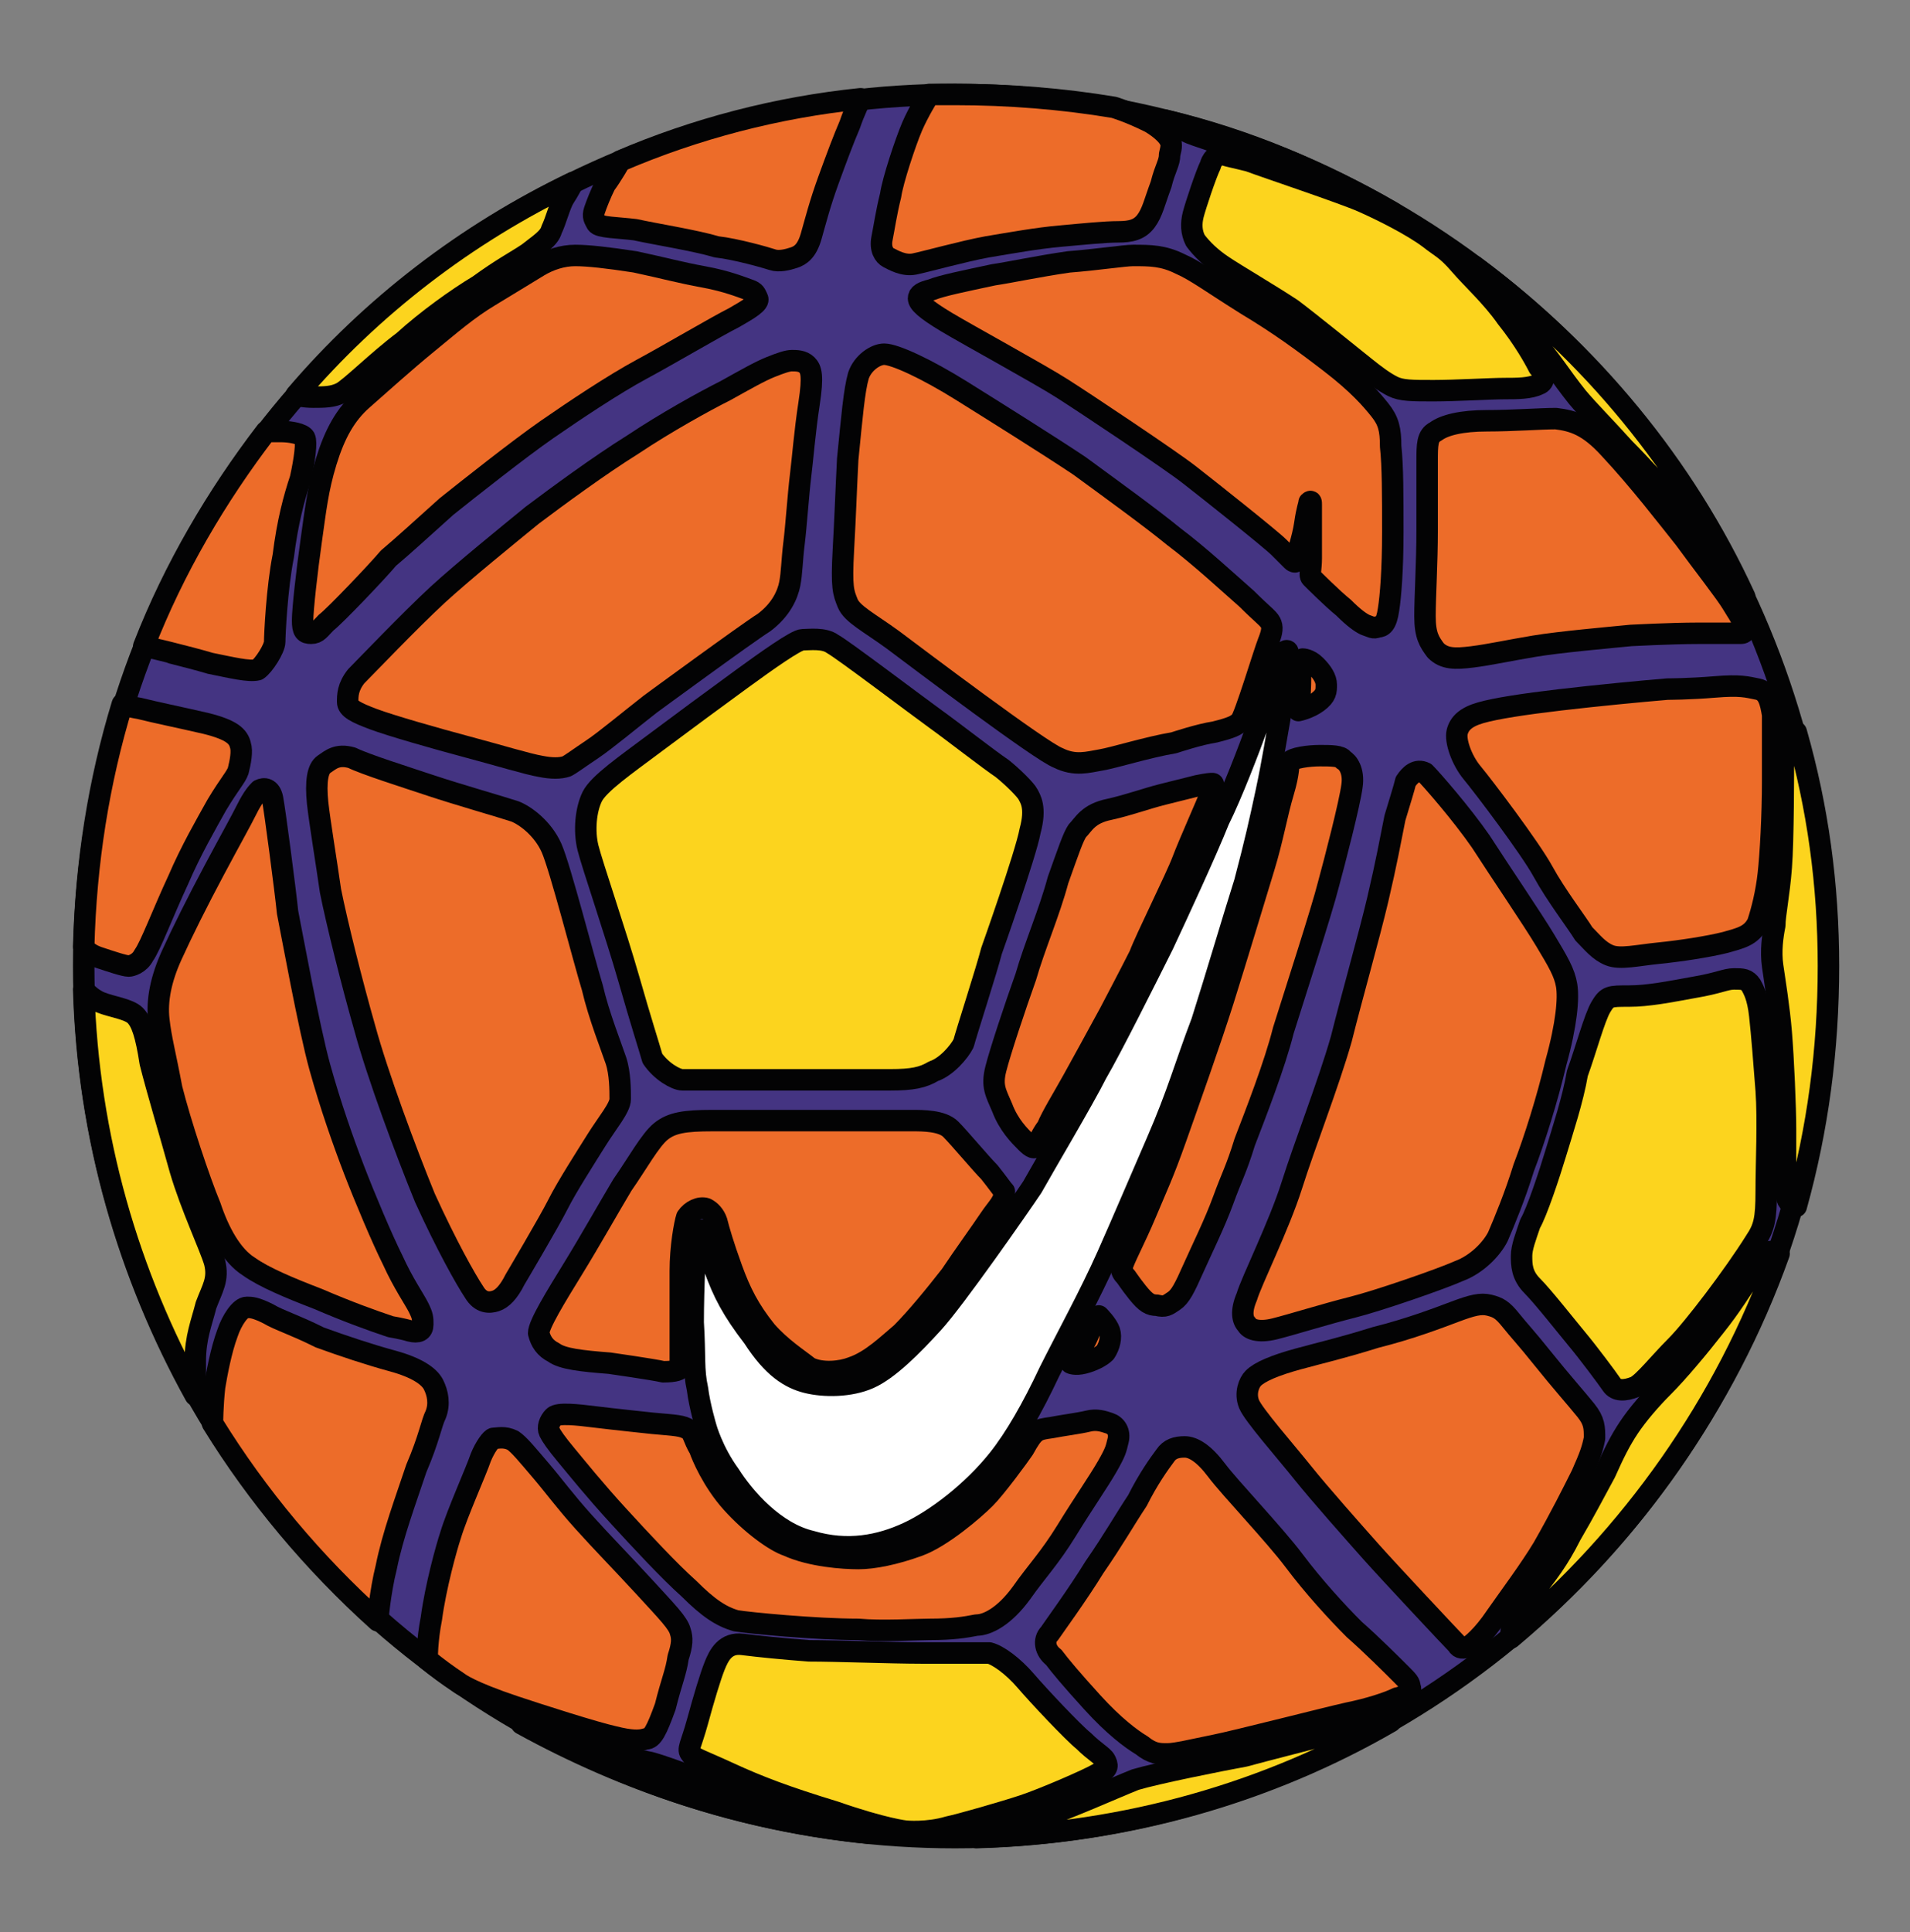 <?xml version="1.0" encoding="utf-8"?>
<!-- Generator: Adobe Illustrator 16.0.4, SVG Export Plug-In . SVG Version: 6.00 Build 0)  -->
<!DOCTYPE svg PUBLIC "-//W3C//DTD SVG 1.1//EN" "http://www.w3.org/Graphics/SVG/1.1/DTD/svg11.dtd">
<svg version="1.1" id="Ebene_1" xmlns:x="http://ns.adobe.com/Extensibility/1.0/" xmlns:i="http://ns.adobe.com/AdobeIllustrator/10.0/" xmlns:graph="http://ns.adobe.com/Graphs/1.0/"
	 xmlns="http://www.w3.org/2000/svg" xmlns:xlink="http://www.w3.org/1999/xlink" xmlns:a="http://ns.adobe.com/AdobeSVGViewerExtensions/3.0/"
	 x="0px" y="0px" width="8.9px" height="9px" viewBox="0 0 8.9 9" style="enable-background:new 0 0 8.9 9;" xml:space="preserve">
<rect x="0" y="0" width="8.9" height="9" fill="#808080" stroke="none"/>
<style type="text/css">
<![CDATA[
	.st0{fill:#443482;stroke:#030304;stroke-width:0.1;stroke-linecap:round;stroke-linejoin:round;stroke-miterlimit:3.864;}
	.st1{fill:#ED6C29;stroke:#030304;stroke-width:0.1;stroke-linecap:round;stroke-linejoin:round;stroke-miterlimit:3.864;}
	.st2{fill:#FFFFFF;stroke:#030304;stroke-width:0.1;stroke-linecap:round;stroke-linejoin:round;stroke-miterlimit:3.864;}
	.st3{fill:#FCD41E;stroke:#030304;stroke-width:0.1;stroke-linecap:round;stroke-linejoin:round;stroke-miterlimit:3.864;}
]]>
</style>
<g>
	<circle class="st0" cx="4.45" cy="4.5" r="4.06"/>
	<path class="st1" d="M0.98,3.09c0.1,0.02,0.18,0.04,0.22,0.03C1.23,3.1,1.28,3.02,1.28,2.99s0.01-0.25,0.04-0.4
		C1.34,2.43,1.37,2.32,1.4,2.23c0.02-0.09,0.03-0.17,0.02-0.19S1.35,2.01,1.31,2.01s-0.07,0-0.07,0c-0.23,0.3-0.43,0.64-0.57,1
		C0.67,3.01,0.88,3.06,0.98,3.09z"/>
	<path class="st3" d="M4.22,8.53c0,0-0.1-0.01-0.33-0.09C3.66,8.37,3.53,8.32,3.4,8.26C3.27,8.2,3.23,8.19,3.22,8.17
		c-0.02-0.02,0-0.04,0.03-0.15s0.06-0.21,0.08-0.26s0.05-0.11,0.13-0.1c0.08,0.01,0.18,0.02,0.31,0.03C3.9,7.69,4.16,7.7,4.29,7.7
		s0.28,0,0.32,0c0.04,0.01,0.11,0.06,0.17,0.13c0.06,0.07,0.22,0.24,0.27,0.28C5.1,8.16,5.14,8.18,5.15,8.2
		c0.01,0.02,0.02,0.04-0.03,0.06C5.07,8.29,4.86,8.38,4.77,8.41S4.47,8.5,4.42,8.51C4.32,8.54,4.22,8.53,4.22,8.53z"/>
	<path class="st1" d="M5.66,8.13c-0.1,0.02-0.18,0.04-0.22,0.04c-0.04,0-0.07,0-0.12-0.04C5.27,8.1,5.19,8.04,5.09,7.93
		c-0.1-0.11-0.15-0.17-0.18-0.21C4.87,7.69,4.86,7.64,4.89,7.61C4.91,7.58,5.02,7.43,5.1,7.3c0.09-0.13,0.14-0.22,0.2-0.31
		c0.05-0.1,0.1-0.17,0.13-0.21c0.02-0.03,0.05-0.04,0.09-0.04c0.04,0,0.09,0.03,0.15,0.11c0.06,0.08,0.27,0.3,0.36,0.42
		s0.2,0.24,0.28,0.32C6.39,7.66,6.49,7.76,6.53,7.8c0.03,0.03,0.04,0.04,0.04,0.06C6.58,7.87,6.56,7.9,6.51,7.91
		C6.47,7.93,6.38,7.96,6.28,7.98C6.19,8,5.76,8.11,5.66,8.13z"/>
	<path class="st1" d="M3.04,6.63c0.11,0.01,0.14,0.01,0.17,0.03c0.02,0.01,0.02,0.04,0.05,0.09C3.27,6.78,3.32,6.9,3.41,7
		c0.09,0.1,0.2,0.18,0.26,0.2c0.11,0.05,0.26,0.06,0.33,0.06c0.07,0,0.17-0.02,0.28-0.06s0.26-0.17,0.31-0.22s0.16-0.2,0.18-0.23
		c0.05-0.09,0.06-0.09,0.13-0.1c0.05-0.01,0.13-0.02,0.17-0.03c0.04-0.01,0.07,0,0.1,0.01s0.05,0.04,0.04,0.08
		C5.2,6.75,5.2,6.76,5.16,6.83C5.12,6.9,5.05,7,4.97,7.13C4.89,7.26,4.83,7.32,4.76,7.42C4.68,7.53,4.6,7.57,4.55,7.57
		C4.5,7.58,4.44,7.59,4.33,7.59c-0.06,0-0.22,0.01-0.33,0C3.8,7.59,3.49,7.56,3.43,7.55C3.36,7.53,3.3,7.49,3.21,7.4
		C3.12,7.32,2.99,7.18,2.88,7.06C2.77,6.94,2.69,6.84,2.64,6.78C2.59,6.72,2.57,6.69,2.56,6.67c-0.01-0.02,0-0.05,0.02-0.07
		s0.11-0.01,0.19,0C2.85,6.61,3.04,6.63,3.04,6.63z"/>
	<path class="st1" d="M2.84,6.35C2.71,6.34,2.62,6.33,2.58,6.3C2.54,6.28,2.52,6.25,2.51,6.21c0-0.04,0.08-0.17,0.16-0.3
		C2.75,5.78,2.84,5.62,2.9,5.52c0.07-0.1,0.13-0.21,0.18-0.25c0.05-0.04,0.11-0.05,0.24-0.05c0.13,0,0.43,0,0.53,0s0.36,0,0.4,0
		c0.05,0,0.14,0,0.18,0.04c0.04,0.04,0.14,0.16,0.18,0.2c0.04,0.05,0.06,0.08,0.07,0.09C4.68,5.6,4.65,5.62,4.61,5.68
		C4.57,5.74,4.49,5.85,4.43,5.94C4.36,6.03,4.27,6.14,4.2,6.21C4.14,6.26,4.06,6.34,3.97,6.37c-0.05,0.02-0.14,0.03-0.2,0
		C3.72,6.33,3.64,6.28,3.57,6.2C3.49,6.1,3.45,6.02,3.41,5.91C3.37,5.8,3.35,5.73,3.34,5.69C3.33,5.66,3.31,5.64,3.29,5.63
		C3.26,5.62,3.22,5.64,3.2,5.67C3.19,5.7,3.17,5.81,3.17,5.92c0,0.11,0,0.27,0,0.32c0,0.05,0,0.12,0,0.13S3.15,6.39,3.09,6.39
		C3.05,6.38,2.84,6.35,2.84,6.35z"/>
	<path class="st1" d="M1.82,6.18C1.73,6.15,1.62,6.11,1.48,6.05C1.35,6,1.23,5.95,1.16,5.9C1.08,5.85,1.02,5.74,0.98,5.62
		C0.93,5.5,0.84,5.23,0.8,5.07C0.77,4.91,0.75,4.84,0.74,4.75C0.73,4.66,0.75,4.56,0.8,4.45s0.12-0.25,0.2-0.4s0.12-0.22,0.15-0.28
		S1.2,3.69,1.21,3.68c0.02-0.01,0.05-0.01,0.06,0.04c0.01,0.05,0.06,0.43,0.07,0.53c0.02,0.1,0.1,0.54,0.15,0.72
		c0.05,0.18,0.11,0.35,0.16,0.48s0.13,0.32,0.18,0.42c0.05,0.11,0.1,0.18,0.12,0.22s0.02,0.05,0.02,0.08c0,0.03-0.02,0.04-0.06,0.03
		C1.88,6.19,1.82,6.18,1.82,6.18z"/>
	<path class="st1" d="M2.4,5.96C2.37,6.02,2.34,6.05,2.31,6.06c-0.03,0.01-0.07,0.01-0.1-0.04C2.17,5.96,2.08,5.8,1.98,5.58
		C1.89,5.36,1.76,5.01,1.7,4.79C1.64,4.58,1.57,4.3,1.54,4.15C1.52,4.01,1.49,3.83,1.48,3.74c-0.01-0.1,0-0.16,0.03-0.18
		s0.06-0.05,0.13-0.03C1.7,3.56,1.89,3.62,2.01,3.66s0.33,0.1,0.39,0.12c0.05,0.02,0.13,0.08,0.17,0.17S2.72,4.47,2.76,4.6
		c0.03,0.13,0.09,0.28,0.11,0.34s0.02,0.14,0.02,0.18c0,0.04-0.06,0.11-0.11,0.19S2.64,5.53,2.6,5.61C2.56,5.69,2.4,5.96,2.4,5.96z"
		/>
	<path class="st1" d="M5.17,4.72C5.11,4.83,5.05,4.94,5,5.03C4.95,5.12,4.9,5.2,4.88,5.25C4.85,5.29,4.84,5.32,4.83,5.34
		C4.82,5.35,4.81,5.35,4.78,5.32C4.75,5.29,4.7,5.24,4.67,5.16c-0.03-0.07-0.05-0.1-0.03-0.18C4.66,4.9,4.73,4.69,4.78,4.55
		c0.04-0.14,0.11-0.3,0.15-0.45C4.98,3.96,5,3.9,5.02,3.87c0.03-0.03,0.05-0.08,0.15-0.1c0.09-0.02,0.17-0.05,0.25-0.07
		s0.12-0.03,0.16-0.04c0.05-0.01,0.06-0.01,0.07-0.01c0.01,0,0,0.02-0.01,0.05c-0.01,0.03-0.1,0.23-0.13,0.31S5.34,4.37,5.31,4.45
		C5.27,4.53,5.17,4.72,5.17,4.72z"/>
	<path class="st3" d="M4.62,4.43C4.6,4.51,4.5,4.82,4.49,4.86C4.47,4.9,4.41,4.97,4.35,4.99C4.3,5.02,4.25,5.03,4.15,5.03
		c-0.09,0-0.28,0-0.4,0c-0.12,0-0.3,0-0.36,0c-0.06,0-0.17,0-0.21,0c-0.03,0-0.1-0.04-0.14-0.1C3.02,4.86,2.99,4.77,2.93,4.56
		C2.87,4.35,2.76,4.03,2.74,3.95S2.73,3.77,2.76,3.71c0.03-0.06,0.16-0.15,0.28-0.24s0.31-0.23,0.42-0.31
		c0.11-0.08,0.25-0.18,0.28-0.18S3.84,2.97,3.88,3c0.04,0.02,0.41,0.3,0.48,0.35C4.43,3.4,4.61,3.54,4.67,3.58
		c0.05,0.04,0.11,0.1,0.12,0.12S4.83,3.76,4.8,3.87C4.78,3.98,4.62,4.43,4.62,4.43z"/>
	<path class="st1" d="M3.03,3.28C2.94,3.35,2.82,3.45,2.76,3.49s-0.1,0.07-0.12,0.08c-0.03,0.01-0.07,0.01-0.12,0
		C2.46,3.56,2.33,3.52,2.18,3.48s-0.36-0.1-0.44-0.13S1.62,3.3,1.62,3.27c0-0.03,0-0.07,0.04-0.12C1.7,3.11,1.91,2.89,2.04,2.77
		C2.16,2.66,2.37,2.49,2.48,2.4C2.6,2.31,2.79,2.17,2.95,2.07c0.15-0.1,0.33-0.2,0.43-0.25c0.09-0.05,0.16-0.09,0.21-0.11
		c0.05-0.02,0.08-0.03,0.1-0.03s0.05,0,0.07,0.02c0.02,0.02,0.03,0.05,0.01,0.18S3.74,2.14,3.73,2.22C3.72,2.3,3.71,2.45,3.7,2.53
		S3.69,2.67,3.68,2.72S3.64,2.84,3.56,2.9C3.48,2.95,3.03,3.28,3.03,3.28z"/>
	<path class="st1" d="M1.52,2.9C1.49,2.93,1.48,2.95,1.45,2.95c-0.03,0-0.04-0.01-0.04-0.06c0-0.05,0.02-0.23,0.04-0.37
		s0.03-0.24,0.07-0.37c0.04-0.13,0.09-0.22,0.17-0.29c0.08-0.07,0.19-0.17,0.3-0.26s0.19-0.16,0.29-0.22
		c0.1-0.06,0.18-0.11,0.23-0.14c0.05-0.03,0.11-0.05,0.17-0.05S2.83,1.2,2.96,1.22C3.1,1.25,3.17,1.27,3.28,1.29
		s0.18,0.05,0.21,0.06s0.03,0.02,0.04,0.04c0.01,0.02-0.04,0.05-0.11,0.09c-0.08,0.04-0.3,0.17-0.43,0.24
		C2.86,1.79,2.68,1.91,2.55,2C2.42,2.09,2.18,2.28,2.08,2.36c-0.1,0.09-0.21,0.19-0.27,0.24C1.76,2.66,1.56,2.87,1.52,2.9z"/>
	<path class="st3" d="M5.64,0.77C5.62,0.81,5.57,0.96,5.56,1C5.55,1.04,5.55,1.08,5.57,1.12C5.6,1.16,5.64,1.2,5.7,1.24
		c0.06,0.04,0.23,0.14,0.32,0.2C6.1,1.5,6.31,1.67,6.36,1.71C6.41,1.75,6.45,1.78,6.49,1.8c0.04,0.02,0.09,0.02,0.19,0.02
		c0.1,0,0.27-0.01,0.33-0.01s0.12,0,0.16-0.02C7.2,1.78,7.2,1.74,7.17,1.71C7.15,1.67,7.1,1.58,7.02,1.48
		C6.95,1.38,6.86,1.3,6.8,1.23S6.71,1.15,6.66,1.11C6.58,1.05,6.44,0.98,6.35,0.94S5.9,0.78,5.82,0.75C5.74,0.73,5.73,0.73,5.7,0.72
		C5.65,0.72,5.64,0.77,5.64,0.77z"/>
	<path class="st1" d="M4.63,1.28C4.49,1.31,4.39,1.33,4.34,1.35C4.3,1.36,4.28,1.37,4.28,1.39c0,0.02,0.03,0.05,0.13,0.11
		s0.43,0.24,0.54,0.31c0.11,0.07,0.5,0.33,0.59,0.4c0.09,0.07,0.38,0.3,0.42,0.34C6,2.59,6.01,2.6,6.02,2.61
		c0.01,0.01,0.02,0.01,0.02,0c0-0.02,0.03-0.1,0.04-0.17s0.02-0.09,0.02-0.1c0.01-0.01,0.01,0,0.01,0.01c0,0.02,0,0.2,0,0.25
		s-0.01,0.08,0,0.09c0.01,0.01,0.1,0.1,0.15,0.14c0.05,0.05,0.08,0.07,0.1,0.08C6.39,2.92,6.4,2.93,6.42,2.92
		c0.02,0,0.04-0.01,0.05-0.08c0.01-0.06,0.02-0.19,0.02-0.36c0-0.17,0-0.31-0.01-0.4C6.48,2,6.47,1.96,6.43,1.91S6.33,1.79,6.2,1.69
		S5.96,1.51,5.81,1.42c-0.16-0.1-0.24-0.16-0.31-0.19C5.42,1.19,5.36,1.19,5.28,1.19c-0.04,0-0.17,0.02-0.3,0.03
		C4.84,1.24,4.7,1.27,4.63,1.28z"/>
	<path class="st1" d="M7.6,2.96C7.5,2.97,7.27,2.99,7.15,3.01C7.03,3.03,6.94,3.05,6.86,3.06C6.78,3.07,6.73,3.07,6.69,3.03
		C6.66,2.99,6.64,2.96,6.64,2.87s0.01-0.25,0.01-0.4S6.65,2.23,6.65,2.15c0-0.08,0-0.12,0.04-0.14c0.04-0.03,0.12-0.05,0.24-0.05
		s0.25-0.01,0.32-0.01c0.08,0.01,0.15,0.03,0.25,0.14c0.14,0.15,0.27,0.32,0.35,0.42c0.08,0.11,0.19,0.25,0.22,0.3
		C8.1,2.86,8.11,2.87,8.12,2.9c0.01,0.03,0.02,0.05-0.01,0.05c-0.02,0-0.08,0-0.2,0C7.79,2.95,7.6,2.96,7.6,2.96z"/>
	<path class="st1" d="M7.77,3.21C7.65,3.22,7.44,3.24,7.27,3.26S6.97,3.3,6.9,3.32C6.83,3.34,6.8,3.37,6.79,3.41S6.81,3.54,6.86,3.6
		c0.05,0.06,0.27,0.35,0.33,0.46S7.35,4.3,7.38,4.35c0.04,0.04,0.07,0.08,0.12,0.1s0.13,0,0.23-0.01c0.1-0.01,0.23-0.03,0.31-0.05
		C8.11,4.37,8.16,4.36,8.19,4.3c0.02-0.06,0.04-0.14,0.05-0.23C8.25,3.98,8.26,3.8,8.26,3.64c0-0.16,0-0.25,0-0.31
		C8.25,3.27,8.24,3.22,8.19,3.21s-0.08-0.02-0.2-0.01S7.77,3.21,7.77,3.21z"/>
	<path class="st3" d="M8.18,5.78c0.04-0.06,0.05-0.1,0.05-0.23c0-0.13,0.01-0.33,0-0.47C8.22,4.95,8.21,4.82,8.2,4.73
		S8.17,4.61,8.16,4.59C8.14,4.56,8.12,4.56,8.08,4.56c-0.04,0-0.07,0.02-0.19,0.04c-0.11,0.02-0.21,0.04-0.3,0.04s-0.1,0-0.13,0.05
		c-0.03,0.05-0.07,0.2-0.11,0.31C7.33,5.12,7.28,5.27,7.25,5.37S7.16,5.65,7.13,5.7C7.11,5.76,7.09,5.81,7.09,5.85
		c0,0.04,0,0.09,0.05,0.14S7.3,6.18,7.35,6.24c0.05,0.06,0.14,0.18,0.16,0.21s0.06,0.03,0.11,0.01c0.04-0.02,0.11-0.11,0.19-0.19
		C7.89,6.19,8.08,5.94,8.18,5.78z"/>
	<path class="st1" d="M7.19,7.21c0.08-0.14,0.14-0.26,0.18-0.34C7.41,6.78,7.42,6.75,7.43,6.7c0-0.05,0-0.08-0.04-0.13
		S7.27,6.43,7.19,6.33S7.08,6.2,7.04,6.15C7,6.1,6.98,6.09,6.94,6.08c-0.04-0.01-0.08,0-0.16,0.03S6.57,6.19,6.41,6.23
		C6.25,6.28,6.16,6.3,6.05,6.33S5.87,6.39,5.84,6.42C5.82,6.44,5.8,6.49,5.82,6.54s0.17,0.22,0.25,0.32s0.24,0.28,0.32,0.37
		c0.08,0.09,0.38,0.41,0.4,0.43C6.8,7.68,6.82,7.68,6.84,7.67c0.01,0,0.07-0.05,0.13-0.14C7.04,7.43,7.13,7.31,7.19,7.21z"/>
	<path class="st1" d="M5.05,6.35c0.04-0.01,0.08-0.03,0.1-0.05c0.02-0.03,0.03-0.07,0.02-0.1S5.12,6.13,5.12,6.13
		S5.09,6.17,5.07,6.22S4.99,6.35,4.99,6.35S5.01,6.36,5.05,6.35z"/>
	<path class="st2" d="M3.29,6.65c0,0,0.03,0.11,0.11,0.22c0.07,0.11,0.21,0.27,0.38,0.31C3.95,7.23,4.1,7.2,4.23,7.14
		c0.13-0.06,0.3-0.19,0.42-0.34c0.08-0.1,0.16-0.24,0.24-0.41c0.08-0.16,0.19-0.36,0.27-0.54s0.13-0.3,0.23-0.53S5.52,4.97,5.6,4.76
		C5.67,4.54,5.74,4.3,5.8,4.11c0.05-0.19,0.07-0.28,0.1-0.42c0.03-0.14,0.05-0.27,0.07-0.38C5.99,3.21,5.99,3.08,6,3.05
		s-0.02-0.02-0.02,0C5.97,3.07,5.9,3.27,5.86,3.38S5.74,3.7,5.68,3.82C5.62,3.97,5.49,4.25,5.42,4.4C5.34,4.56,5.18,4.88,5.11,5
		C5.05,5.12,4.86,5.44,4.81,5.53C4.75,5.62,4.45,6.05,4.35,6.16S4.14,6.38,4.05,6.42S3.84,6.46,3.76,6.44S3.6,6.37,3.51,6.23
		C3.41,6.1,3.37,6.02,3.33,5.91C3.3,5.81,3.29,5.78,3.28,5.75c0-0.02-0.02-0.03-0.03-0.01S3.23,6.01,3.23,6.16
		c0.01,0.16,0,0.22,0.02,0.31C3.26,6.55,3.29,6.65,3.29,6.65z"/>
	<path class="st1" d="M6.05,3.31c0,0,0.05-0.01,0.09-0.04c0.04-0.03,0.04-0.05,0.04-0.08c0-0.03-0.02-0.06-0.05-0.09
		S6.07,3.07,6.07,3.07s0,0.03-0.01,0.08C6.06,3.25,6.05,3.31,6.05,3.31z"/>
	<path class="st1" d="M5.34,5.65c0.05-0.12,0.08-0.18,0.14-0.35C5.54,5.13,5.64,4.85,5.7,4.66s0.15-0.49,0.19-0.62
		c0.04-0.13,0.06-0.25,0.09-0.35S6,3.57,6.01,3.55S6.1,3.52,6.15,3.52c0.05,0,0.1,0,0.11,0.02C6.28,3.55,6.31,3.59,6.3,3.66
		C6.29,3.74,6.22,4.01,6.19,4.12C6.16,4.24,6.03,4.64,5.98,4.8C5.94,4.96,5.85,5.19,5.8,5.32C5.76,5.45,5.74,5.48,5.7,5.59
		S5.6,5.82,5.56,5.91C5.52,6,5.5,6.04,5.47,6.06C5.44,6.08,5.43,6.09,5.39,6.08c-0.03,0-0.05-0.01-0.09-0.06
		C5.26,5.97,5.25,5.95,5.24,5.94C5.23,5.93,5.22,5.91,5.23,5.9C5.23,5.88,5.29,5.77,5.34,5.65z"/>
	<path class="st1" d="M6.8,5.92c-0.09,0.04-0.38,0.14-0.5,0.17c-0.12,0.03-0.28,0.08-0.36,0.1S5.82,6.19,5.81,6.17
		c-0.02-0.02-0.03-0.06,0-0.13c0.02-0.07,0.15-0.33,0.21-0.52s0.17-0.47,0.23-0.68C6.3,4.64,6.38,4.36,6.42,4.19S6.48,3.91,6.5,3.81
		c0.03-0.1,0.04-0.13,0.05-0.17C6.57,3.61,6.6,3.58,6.64,3.6C6.67,3.63,6.81,3.79,6.9,3.92c0.09,0.14,0.24,0.36,0.3,0.46
		S7.29,4.53,7.3,4.59s0,0.18-0.05,0.36C7.21,5.12,7.15,5.31,7.1,5.44C7.06,5.57,7.01,5.69,6.98,5.76C6.95,5.82,6.88,5.89,6.8,5.92z"
		/>
	<path class="st1" d="M5.47,3.46C5.35,3.48,5.19,3.53,5.13,3.54s-0.12,0.03-0.2-0.01C4.85,3.5,4.28,3.07,4.16,2.98
		C4.05,2.9,3.97,2.86,3.95,2.81S3.92,2.74,3.93,2.56c0.01-0.18,0.01-0.22,0.02-0.42C3.97,1.94,3.98,1.82,4,1.75
		c0.02-0.06,0.08-0.1,0.12-0.1c0.05,0,0.2,0.07,0.36,0.17s0.4,0.25,0.55,0.35C5.18,2.28,5.36,2.41,5.47,2.5
		c0.12,0.09,0.26,0.22,0.34,0.29c0.07,0.07,0.1,0.09,0.11,0.11s0.01,0.04-0.01,0.09S5.8,3.34,5.78,3.36
		C5.76,3.38,5.74,3.39,5.66,3.41C5.59,3.42,5.47,3.46,5.47,3.46z"/>
	<path class="st1" d="M0.39,4.41C0.4,4.02,0.46,3.64,0.57,3.28c0,0,0.02,0.01,0.08,0.02c0.08,0.02,0.18,0.04,0.31,0.07
		c0.12,0.03,0.15,0.06,0.16,0.1c0.01,0.03,0,0.08-0.01,0.12c-0.01,0.03-0.04,0.06-0.1,0.16C0.96,3.84,0.89,3.96,0.83,4.1
		C0.76,4.25,0.7,4.41,0.67,4.45C0.65,4.49,0.61,4.5,0.6,4.5c-0.02,0-0.08-0.02-0.14-0.04S0.39,4.41,0.39,4.41z"/>
	<path class="st3" d="M0.39,4.61C0.41,5.3,0.6,5.94,0.91,6.5c0,0,0-0.05,0-0.16s0.03-0.18,0.05-0.26C0.99,6,1.02,5.96,1,5.88
		C0.98,5.81,0.89,5.62,0.84,5.45C0.79,5.27,0.73,5.07,0.7,4.95C0.68,4.82,0.66,4.76,0.63,4.73C0.6,4.7,0.52,4.69,0.47,4.67
		S0.39,4.61,0.39,4.61z"/>
	<path class="st1" d="M1.76,7.55C1.46,7.28,1.2,6.97,0.99,6.63c0,0,0-0.08,0.01-0.17C1.01,6.4,1.03,6.29,1.06,6.21
		c0.02-0.06,0.06-0.12,0.09-0.12c0.02,0,0.04,0,0.1,0.03c0.05,0.03,0.12,0.05,0.24,0.11C1.6,6.27,1.72,6.31,1.83,6.34
		C1.94,6.37,2,6.41,2.02,6.45c0.02,0.04,0.03,0.09,0.01,0.14C2.01,6.63,2,6.7,1.94,6.84C1.89,6.99,1.83,7.15,1.8,7.3
		C1.77,7.42,1.76,7.55,1.76,7.55z"/>
	<path class="st1" d="M2.14,7.84C2.08,7.8,2.04,7.77,1.99,7.73c0,0,0-0.09,0.02-0.19C2.03,7.39,2.08,7.21,2.1,7.15
		c0.03-0.1,0.12-0.3,0.14-0.36C2.26,6.74,2.29,6.7,2.3,6.7c0.02,0,0.05-0.01,0.09,0.01c0.03,0.02,0.07,0.07,0.13,0.14
		c0.06,0.07,0.11,0.14,0.2,0.24c0.09,0.1,0.16,0.17,0.28,0.3C3.11,7.51,3.16,7.56,3.17,7.6c0.01,0.03,0.01,0.06-0.01,0.12
		C3.15,7.79,3.13,7.83,3.1,7.95C3.06,8.06,3.04,8.1,3.01,8.1C2.98,8.11,2.94,8.11,2.86,8.09C2.77,8.07,2.52,7.99,2.4,7.95
		C2.19,7.88,2.14,7.84,2.14,7.84z"/>
	<path class="st3" d="M4.05,8.54C3.46,8.48,2.92,8.3,2.43,8.03c0,0,0.15,0.05,0.23,0.08c0.09,0.03,0.26,0.08,0.37,0.1
		c0.11,0.03,0.3,0.11,0.39,0.14c0.09,0.04,0.26,0.09,0.36,0.12S4.05,8.54,4.05,8.54z"/>
	<path class="st3" d="M6.48,8.02C5.91,8.35,5.25,8.54,4.55,8.56c0,0,0.19-0.05,0.32-0.1c0.12-0.04,0.32-0.13,0.42-0.17
		C5.39,8.26,5.69,8.2,5.8,8.18c0.11-0.03,0.31-0.08,0.42-0.11c0.11-0.03,0.19-0.05,0.21-0.05C6.46,8.01,6.48,8.02,6.48,8.02z"/>
	<path class="st3" d="M7.04,7.63c0.56-0.47,1-1.09,1.25-1.79c0,0-0.02-0.01-0.04-0.01S8.2,5.88,8.16,5.94
		C8.11,6.01,8.07,6.08,7.99,6.18C7.92,6.27,7.82,6.39,7.75,6.46C7.69,6.52,7.63,6.59,7.59,6.65S7.52,6.77,7.48,6.86
		C7.42,6.97,7.39,7.03,7.32,7.15C7.26,7.27,7.21,7.33,7.15,7.41C7.09,7.5,7.06,7.54,7.05,7.56S7.04,7.63,7.04,7.63z"/>
	<path class="st3" d="M8.37,3.41c0.1,0.35,0.15,0.71,0.15,1.09c0,0.39-0.05,0.76-0.15,1.12c0,0-0.03-0.01-0.04-0.03
		c-0.01-0.02,0-0.03-0.01-0.07c0-0.04,0-0.16,0-0.26c0-0.1-0.01-0.33-0.02-0.45S8.27,4.57,8.26,4.5s0-0.14,0.01-0.19
		c0-0.05,0.02-0.14,0.03-0.27c0.01-0.12,0.01-0.46,0.01-0.52c0-0.06,0.01-0.09,0.02-0.1C8.35,3.42,8.37,3.41,8.37,3.41z"/>
	<path class="st3" d="M6.87,1.24c0.54,0.4,0.98,0.93,1.26,1.54c0,0-0.06-0.07-0.11-0.13C7.98,2.58,7.87,2.44,7.78,2.32
		C7.74,2.27,7.65,2.17,7.57,2.09C7.48,1.99,7.4,1.91,7.35,1.85c-0.08-0.1-0.12-0.17-0.2-0.26C7.09,1.49,6.87,1.24,6.87,1.24z"/>
	<path class="st3" d="M6.49,0.99C6.16,0.8,5.81,0.65,5.43,0.56c0,0,0.08,0.05,0.14,0.07c0.06,0.02,0.2,0.07,0.3,0.1
		C5.96,0.77,6.2,0.86,6.24,0.88C6.3,0.91,6.49,0.99,6.49,0.99z"/>
	<path class="st1" d="M5.19,0.5C4.95,0.46,4.7,0.44,4.45,0.44c-0.04,0-0.08,0-0.12,0c0,0-0.05,0.08-0.08,0.15
		c-0.03,0.07-0.09,0.25-0.1,0.32C4.13,0.99,4.12,1.06,4.11,1.11S4.12,1.19,4.14,1.2s0.07,0.04,0.12,0.03
		c0.05-0.01,0.23-0.06,0.34-0.08C4.72,1.13,4.83,1.11,4.94,1.1c0.11-0.01,0.21-0.02,0.27-0.02c0.06,0,0.1-0.01,0.13-0.05
		s0.04-0.09,0.07-0.17c0.02-0.08,0.04-0.1,0.04-0.14c0.01-0.04,0.01-0.05,0-0.07C5.44,0.63,5.41,0.6,5.36,0.57
		C5.26,0.52,5.19,0.5,5.19,0.5z"/>
	<path class="st1" d="M4.01,0.46C3.62,0.5,3.24,0.6,2.89,0.75c0,0-0.04,0.07-0.07,0.11C2.8,0.9,2.78,0.95,2.77,0.98
		c-0.01,0.03,0,0.04,0.01,0.06c0.01,0.02,0.1,0.02,0.18,0.03c0.09,0.02,0.28,0.05,0.38,0.08C3.43,1.16,3.57,1.2,3.6,1.21
		c0.03,0.01,0.07,0,0.1-0.01c0.03-0.01,0.06-0.03,0.08-0.1c0.02-0.07,0.04-0.15,0.08-0.26s0.07-0.19,0.1-0.26
		C3.98,0.52,4.01,0.46,4.01,0.46z"/>
	<path class="st3" d="M2.67,0.85C2.17,1.09,1.73,1.43,1.38,1.84c0,0,0.03,0.01,0.08,0.01c0.05,0,0.09,0,0.13-0.02
		s0.17-0.15,0.29-0.24c0.11-0.1,0.25-0.2,0.35-0.26C2.34,1.25,2.4,1.22,2.46,1.18c0.05-0.04,0.1-0.07,0.11-0.11
		c0.02-0.04,0.04-0.12,0.06-0.15S2.67,0.85,2.67,0.85z"/>
</g>
</svg>
